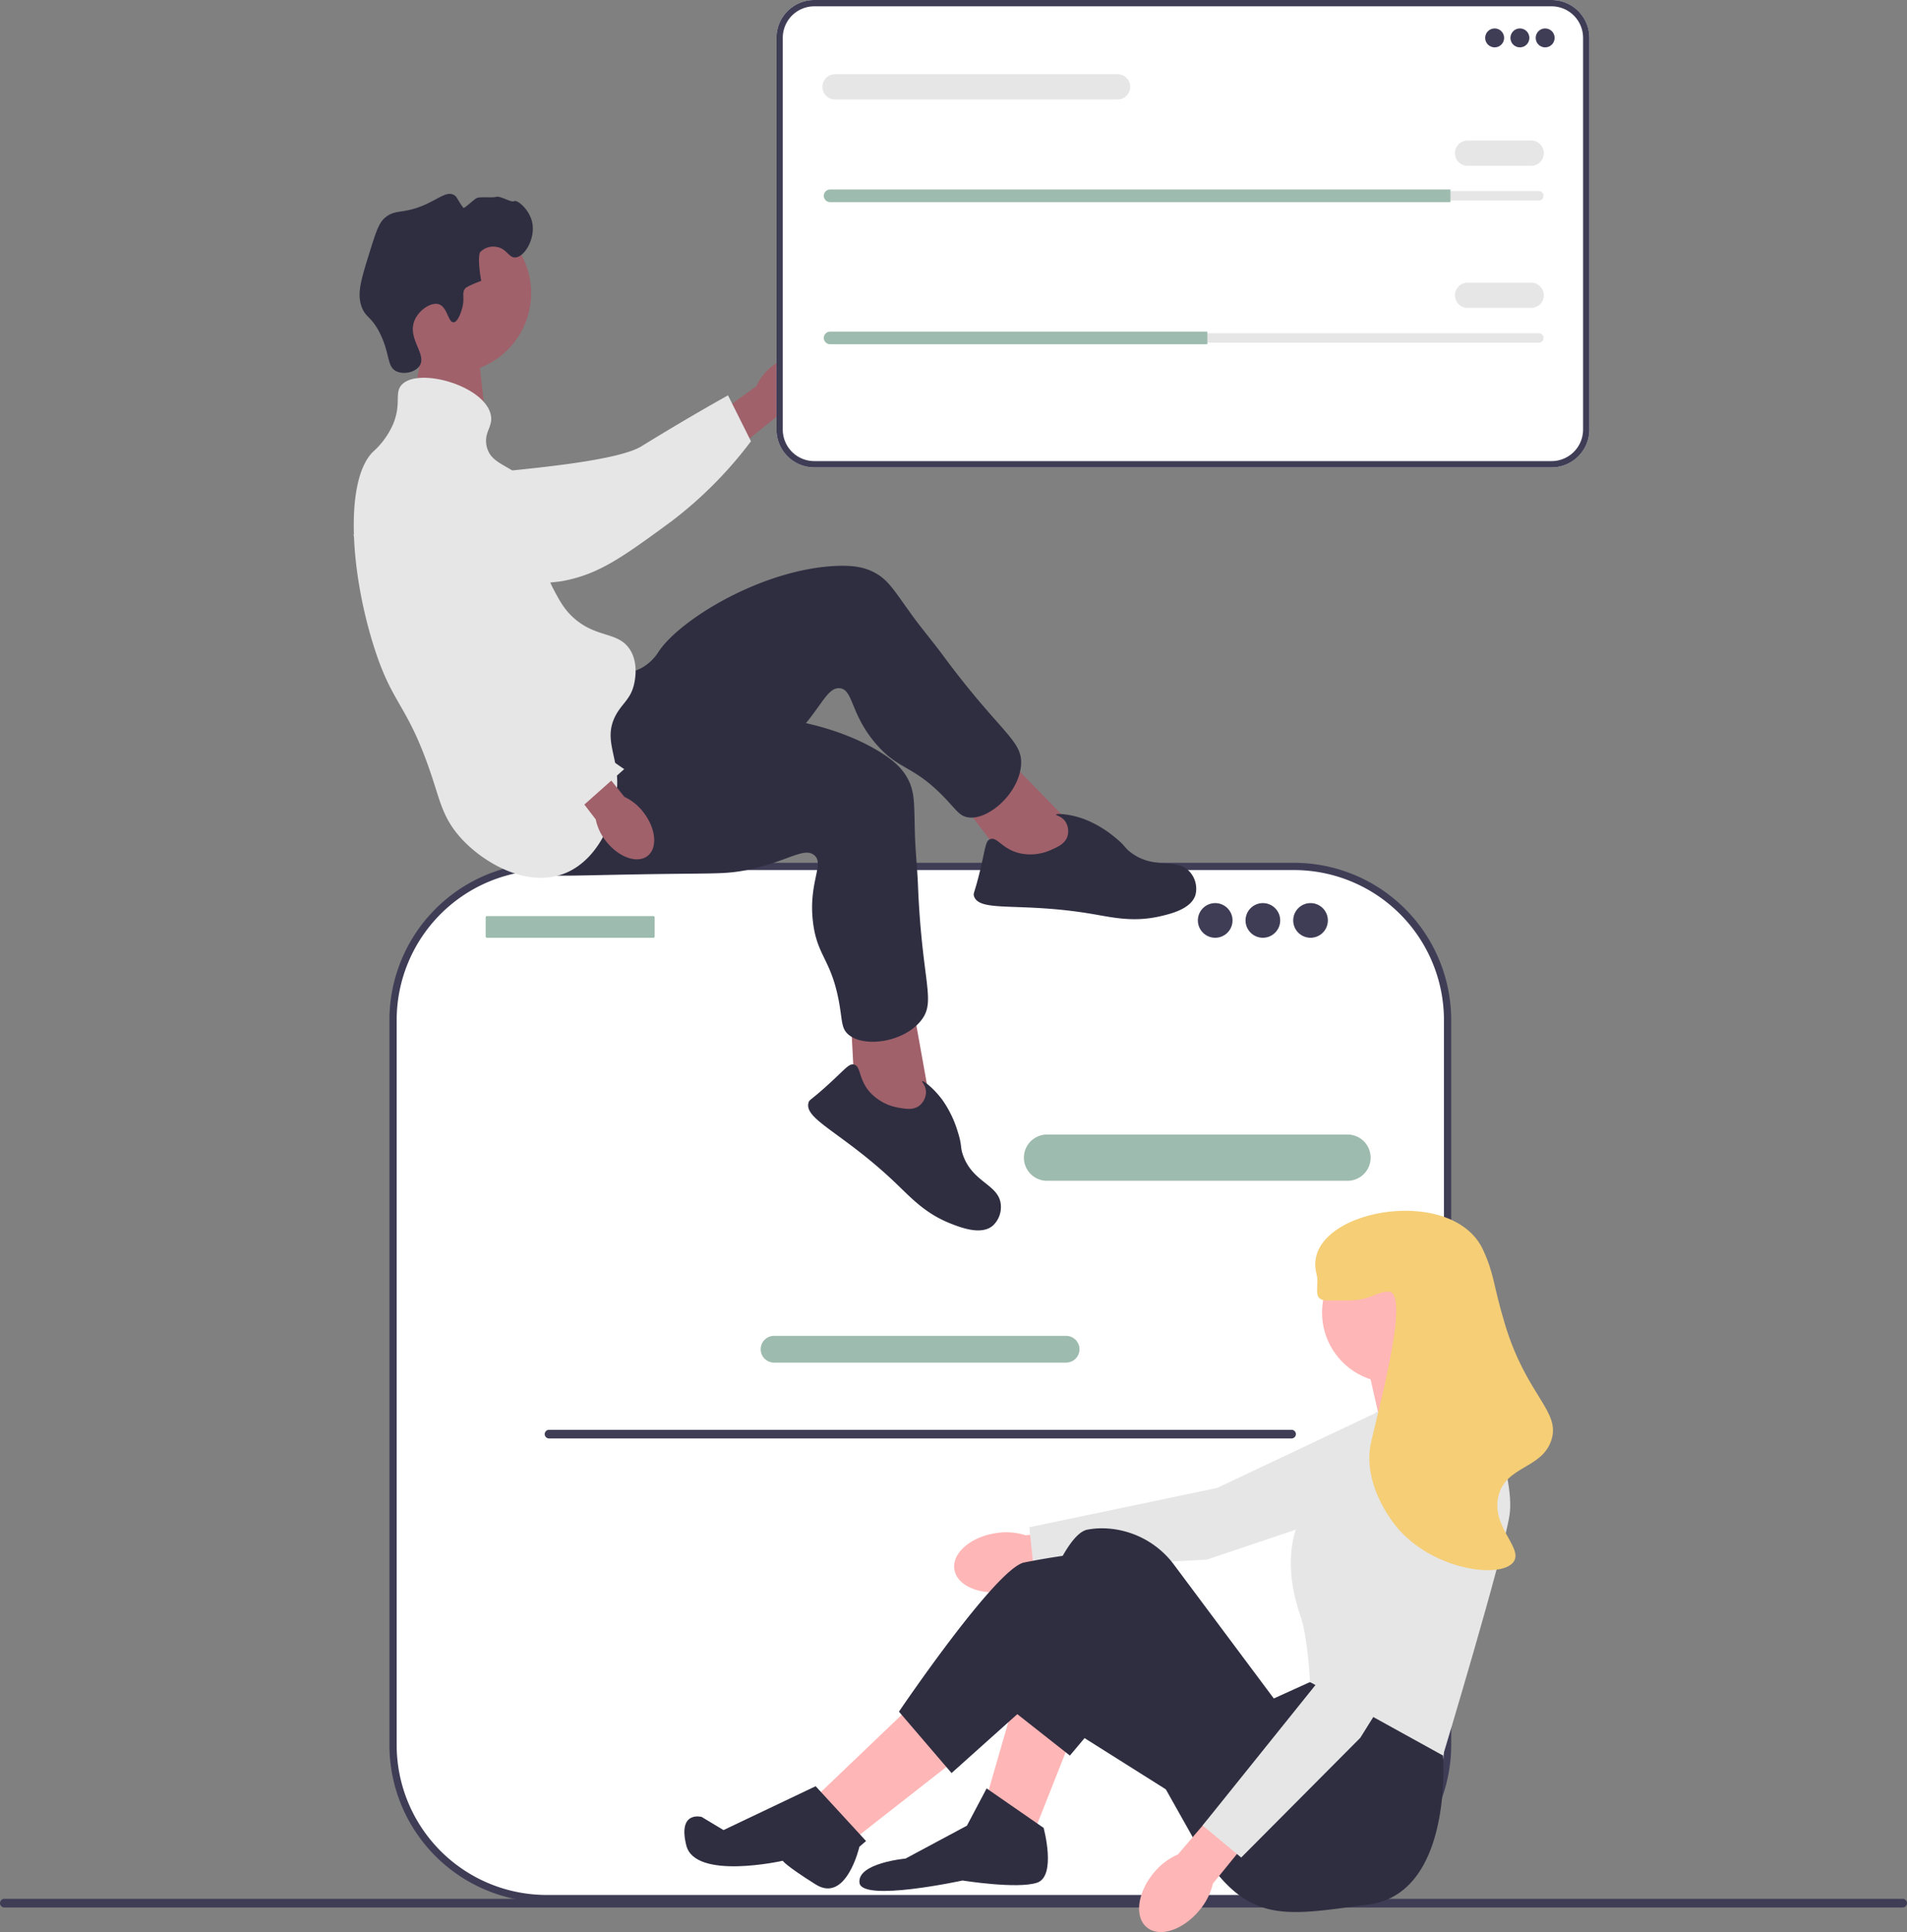 <svg xmlns="http://www.w3.org/2000/svg" width="503.062" height="509.512" viewBox="0 0 503.062 509.512"><rect x="0" y="0" width="503.062" height="509.512" fill="#808080" stroke="none"/><path d="M117.51,88.744l-3.835,20.135,19.122,5.39-2.376-21.5Z" transform="translate(-4.682 -3.655)" fill="#a0616a"/><path d="M0,523.4a1.138,1.138,0,0,0,1.141,1.141H501.921a1.141,1.141,0,0,0,0-2.282H1.141A1.138,1.138,0,0,0,0,523.4Z" transform="translate(0 -21.509)" fill="#3f3d56"/><g transform="translate(102.727 227.535)"><path d="M345.828,238.309H148.63A40.491,40.491,0,0,0,108.139,278.8V470.019A40.491,40.491,0,0,0,148.63,510.51h197.2a40.491,40.491,0,0,0,40.491-40.491V278.8a40.491,40.491,0,0,0-40.491-40.491h0Z" transform="translate(-107.18 -237.35)" fill="#fff"/><path d="M345.787,511.427h-197.2a41.5,41.5,0,0,1-41.45-41.449V278.758a41.5,41.5,0,0,1,41.45-41.45h197.2a41.5,41.5,0,0,1,41.45,41.45V469.977a41.5,41.5,0,0,1-41.45,41.449Zm-197.2-272.2a39.577,39.577,0,0,0-39.532,39.532V469.978a39.576,39.576,0,0,0,39.532,39.531h197.2a39.576,39.576,0,0,0,39.532-39.531V278.759a39.577,39.577,0,0,0-39.532-39.532Z" transform="translate(-107.139 -237.309)" fill="#3f3d56"/><path d="M367.269,324.246H288.006a6.1,6.1,0,1,1,0-12.194h79.263a6.1,6.1,0,0,1,0,12.194h0Z" transform="translate(-114.337 -240.387)" fill="#9dbbae"/><path d="M289.921,374.474H212.874a3.523,3.523,0,1,1,0-7.045h77.048a3.523,3.523,0,0,1,0,7.045Z" transform="translate(-111.349 -242.668)" fill="#9dbbae"/><rect width="44.583" height="5.716" rx="0.31" transform="translate(25.388 14.055)" fill="#9dbbae"/><circle cx="4.573" cy="4.573" r="4.573" transform="translate(213.267 10.625)" fill="#3f3d56"/><circle cx="4.573" cy="4.573" r="4.573" transform="translate(225.842 10.625)" fill="#3f3d56"/><circle cx="4.573" cy="4.573" r="4.573" transform="translate(238.417 10.625)" fill="#3f3d56"/><path d="M149.868,394.4a1.138,1.138,0,0,0,1.141,1.141H346.885a1.141,1.141,0,0,0,0-2.282H151.009a1.138,1.138,0,0,0-1.141,1.141Z" transform="translate(-108.899 -243.731)" fill="#3f3d56"/></g><g transform="translate(92.842 51.129)"><path d="M211.22,100.785c4.17-3.446,9.328-4.087,11.52-1.433s.589,7.6-3.583,11.044a13.538,13.538,0,0,1-5.713,2.871l-17.853,14.376-6.568-8.522,18.3-13.268a13.538,13.538,0,0,1,3.9-5.07h0Z" transform="translate(-100.627 -55.154)" fill="#a0616a"/><path d="M104.553,133.676c-.009-.636,0-6.182,4.1-9.687,4.716-4.027,11.371-2.4,13.705-1.825,5.392,1.32,5.834,3.634,10.9,6.01,9.474,4.446-2.4,2.171,3.241.745,1.951-.494,30.023-2.44,37.01-6.741,13.59-8.364,22.849-13.436,22.849-13.436l6.053,12.106a107.9,107.9,0,0,1-21.072,21.187c-12.637,9.249-18.955,13.873-28.557,15.66-.827.154-21.163,3.626-37.543-8.611-3.736-2.791-10.581-7.905-10.688-15.408h0Z" transform="translate(-97.148 -55.608)" fill="#e6e6e6"/><circle cx="21.087" cy="21.087" r="21.087" transform="translate(5.094 5.105)" fill="#a0616a"/><g transform="translate(40.03 98.078)"><path d="M294.961,227.443l-21.717-22.23-11.21,11.694,16.179,21.315,16.049,1.835Z" transform="translate(-143.663 -157.659)" fill="#a0616a"/><path d="M165.874,183.715c1.27.106,5.307.914,9.165-1.208a12.535,12.535,0,0,0,4.44-4.288c5.658-8.5,27.376-21.75,46.868-22.566,4.414-.185,7.319.327,9.96,1.7,3.745,1.952,5.239,4.748,9.991,11.3,2.6,3.583,5.475,6.958,8.106,10.518,15.4,20.841,21.239,22.477,20.642,29.159-.662,7.413-8.657,14.446-13.971,13.635-2.176-.332-3.019-1.846-5.926-4.909-8.525-8.982-12.052-7.322-18.121-14.2-7.086-8.032-6.159-14.692-9.856-14.949-3.428-.239-4.885,5.443-12.2,12.99-3.349,3.454-5.734,5.038-13,10.078-28.3,19.63-28.747,21.009-34.457,22.575-2.5.685-20.23,5.546-26.547-2.19-9.885-12.107,13.467-48.594,24.913-47.643h0Z" transform="translate(-138.579 -155.617)" fill="#2f2e41"/><path d="M288.562,233.235c1.6-.717,3.465-1.556,4.066-3.484a4.635,4.635,0,0,0-.668-4.026c-.97-1.283-2.4-1.452-2.347-1.679.088-.346,3.482-.211,7.208,1.106a28.835,28.835,0,0,1,7.939,4.575c3.246,2.534,2.809,3.042,4.845,4.5,6.248,4.485,12.108.95,15.489,5.156a6.662,6.662,0,0,1,1.312,5.792c-1.1,3.742-6.465,5.03-9.4,5.7-7.058,1.6-12.4.294-17.979-.646-18.972-3.2-29.631-.285-31.058-4.68-.27-.832.169-.761,1.632-6.865,1.444-6.025,1.4-7.68,2.626-8.162,1.851-.726,3.094,2.577,7.756,3.708a13.213,13.213,0,0,0,8.576-.994Z" transform="translate(-143.905 -158.428)" fill="#2f2e41"/></g><g transform="translate(26.117 134.755)"><path d="M255.192,302.929,249.7,272.34l-15.842,3.381,1.42,26.722,12.249,10.531Z" transform="translate(-128.591 -197.101)" fill="#a0616a"/><path d="M171.472,195.572c.992.8,3.878,3.736,8.262,4.146a12.535,12.535,0,0,0,6.081-1.055c9.454-3.854,34.866-2.624,51.452,7.646,3.756,2.326,5.873,4.38,7.285,7,2,3.718,1.669,6.871,1.923,14.959.139,4.424.623,8.832.8,13.255,1.04,25.893,4.952,30.525.707,35.719-4.711,5.762-15.276,7.092-19.217,3.437-1.614-1.5-1.462-3.223-2.147-7.39-2.01-12.219-5.861-12.827-7.02-21.927-1.353-10.625,3.154-15.615.24-17.9-2.7-2.123-7.1,1.76-17.393,3.9-4.711.977-7.574.949-16.416,1.039-34.436.354-35.584,1.242-41.188-.669-2.452-.836-19.854-6.771-20.737-16.719-1.381-15.568,38.431-32.647,47.367-25.433h0Z" transform="translate(-124.069 -193.869)" fill="#2f2e41"/><path d="M246.4,304.2c1.724.3,3.741.658,5.321-.6a4.636,4.636,0,0,0,1.708-3.706c-.082-1.606-1.175-2.552-1-2.707.267-.236,3,1.781,5.343,4.963a28.834,28.834,0,0,1,4,8.244c1.263,3.92.616,4.095,1.48,6.447,2.651,7.22,9.485,7.585,9.921,12.964a6.662,6.662,0,0,1-2.167,5.529c-3.014,2.477-8.174.532-10.973-.564-6.74-2.638-10.426-6.72-14.514-10.63-13.9-13.3-24.358-16.875-23.071-21.313.244-.84.567-.535,5.205-4.765,4.578-4.175,5.468-5.57,6.756-5.279,1.939.438,1.113,3.87,4.336,7.423A13.213,13.213,0,0,0,246.4,304.2Z" transform="translate(-128.117 -197.941)" fill="#2f2e41"/></g><path d="M125.974,83.549c.821-2.937-.21-4.007.841-5.325,0,0,.423-.53,4.2-1.962h0c-1.116-6.472-.28-7.567-.28-7.567a4.744,4.744,0,0,1,4.2-1.4c2.777.349,3.268,2.859,5.045,2.8,2.454-.078,5.4-4.99,4.484-9.248-.745-3.473-3.959-6.053-4.764-5.605s-3.674-1.513-4.764-1.121c-.745.268-4.25-.088-5.045.28-.868.4-3.354,2.91-3.591,2.594-1.651-2.2-1.616-2.962-2.574-3.435-1.7-.838-3.543.711-6.726,2.242-6.548,3.15-8.466,1.271-11.49,3.924-1.528,1.34-2.347,3.9-3.924,8.968-2.2,7.086-3.307,10.63-2.242,14.013,1.086,3.45,2.685,2.7,5.045,7.567,2.627,5.419,1.722,8.568,4.2,9.809,1.918.959,5,.349,6.166-1.4,1.993-3-3.158-7.049-1.4-11.771,1.079-2.9,4.406-5.1,6.446-4.484,2.307.692,2.477,4.828,3.924,4.764,1.239-.055,2.1-3.132,2.242-3.643h0Z" transform="translate(-96.917 -53.326)" fill="#2f2e41"/><path d="M109.933,105.81c4.315-4.838,21.892.169,23.541,7.847.679,3.158-1.826,4.491-1.121,8.127,1.032,5.318,6.874,4.956,11.21,10.369,6.156,7.686-.186,15.2,6.726,28.025,1.477,2.741,2.722,5.051,5.325,7.287,5.973,5.13,11.532,3.371,14.573,8.127,2.274,3.557,1.34,7.941,1.121,8.968-.9,4.211-3.33,5.237-5.045,8.688-2.852,5.741.377,9.956.561,16.815.229,8.582-4.331,20.479-13.452,24.382-10.247,4.385-22.606-2.878-28.586-10.089-3.569-4.3-4.6-8.273-6.166-13.172-6.977-21.9-10.919-19.916-16.255-37.274-6.1-19.843-7.3-43.09,0-50.446a21.008,21.008,0,0,0,5.325-7.287c2.281-5.461.31-8.2,2.242-10.369h0Z" transform="translate(-96.851 -55.409)" fill="#e6e6e6"/><g transform="translate(0 68.545)"><path d="M175.836,222.424c3.346,4.251,3.864,9.423,1.159,11.551s-7.61.408-10.956-3.845a13.538,13.538,0,0,1-2.735-5.779l-13.948-18.19,7.207-5.5,14.3,17.741a13.538,13.538,0,0,1,4.976,4.018h0Z" transform="translate(-98.993 -127.938)" fill="#a0616a"/><path d="M122.59,125.11c.621-.139,6.051-1.264,10.32,2.04,4.9,3.8,4.667,10.643,4.583,13.045-.192,5.548-2.367,6.453-3.66,11.895-2.42,10.182,2.189,19.644,4.735,24.871a54.292,54.292,0,0,0,9.349,13.309,118.036,118.036,0,0,0,20.741,17.7l-10.507,9.339s-16.736-5.1-28.076-15.321c-11.633-10.483-29.521-47.576-33.23-56.611-.319-.778,4.2,11.872,12.842-6.66,1.97-4.227,5.58-11.972,12.9-13.607h0Z" transform="translate(-96.83 -124.814)" fill="#e6e6e6"/></g></g><g transform="translate(180.537 319.294)"><path d="M273.474,421.54c-6.678,1.024-11.563,5.3-10.911,9.549s6.594,6.864,13.274,5.839a16.905,16.905,0,0,0,7.425-2.939l28.241-4.694-1.885-11.163-28.177,3.987a16.911,16.911,0,0,0-7.967-.579Z" transform="translate(-191.348 -336.514)" fill="#ffb6b6"/><path d="M396.024,385.347l-10.951,23.237-55.05,18.532-45.68,2.436L283.2,418.58l49.506-10.351,50.8-24.006Z" transform="translate(-192.2 -335.118)" fill="#e6e6e6"/><path d="M294.007,476.994l-9.832,24.867-12.723-8.674,7.518-26.024Z" transform="translate(-191.716 -338.534)" fill="#ffb6b6"/><path d="M251.034,467.765,225.01,492.633l10.409,10.988,26.6-20.82Z" transform="translate(-189.804 -338.558)" fill="#ffb6b6"/><path d="M404.715,382.677l-.29-2.024-6.65-13.012L375.8,373.425l4.048,17.927Z" transform="translate(-196.014 -334.435)" fill="#ffb6b6"/><path d="M391.412,471.6l.676,8.686s2.794,36.422-19.76,39.314-32.386,5.783-45.687-16.771l-20.819-37.012-12.161,14.469-16.177-12.734S289.05,422.439,298.3,420.7a21.1,21.1,0,0,1,3.452-.349,23.828,23.828,0,0,1,19.465,9.727l26.24,35.152L357,460.9l34.41,10.7h0Z" transform="translate(-191.965 -336.606)" fill="#2f2e41"/><path d="M264.806,501.723l5.2-9.832,15.036,10.41s3.47,12.723-1.735,14.458-19.663-.578-19.663-.578-26.6,5.783-27.181.578,12.145-6.362,12.145-6.362l16.193-8.675h0Z" transform="translate(-190.275 -339.552)" fill="#2f2e41"/><path d="M321.929,492.1l-40.193-25.325-20.53,18.385-13.88-16.193s25.446-37.591,32.964-39.325a193.784,193.784,0,0,1,19.663-2.892l37.012,34.121L321.929,492.1Z" transform="translate(-190.723 -336.869)" fill="#2f2e41"/><path d="M222.919,491.288l13.3,14.458-1.754,1.5s-3.451,15.03-11.547,9.945-8.675-6.241-8.675-6.241-23.133,5.2-25.446-4.048,4.048-7.518,4.048-7.518l5.776,3.47,24.3-11.566Z" transform="translate(-188.292 -339.527)" fill="#2f2e41"/><circle cx="18.506" cy="18.506" r="18.506" transform="translate(168.219 8.338)" fill="#ffb6b6"/><path d="M377.55,388.1l26.6-8.1s10.41,24.289,8.675,35.277-17.541,63.337-17.541,63.337L360.2,459.235s-.578-11.566-2.313-16.771-7.229-21.109,4.916-34.41S377.55,388.1,377.55,388.1Z" transform="translate(-195.163 -334.944)" fill="#e6e6e6"/><g transform="translate(119.956 64.826)"><path d="M317.281,513.965c-4.329,5.187-5.163,11.625-1.861,14.38s9.486.783,13.816-4.406a16.91,16.91,0,0,0,3.622-7.117l18.066-22.208-8.8-7.122-18.487,21.636a16.906,16.906,0,0,0-6.356,4.838h0Z" transform="translate(-313.4 -404.197)" fill="#ffb6b6"/><path d="M396.956,400.619l6.288,24.906-30.775,49.263-31.417,31.575-10.184-8.448,31.685-39.424,24.016-50.8Z" transform="translate(-314.12 -400.619)" fill="#e6e6e6"/></g><path d="M365.1,356.673c4.746-.011,5.016.02,5.783,0,5.887-.155,7.426-2.471,10.41-2.313,5.325.282-1.7,26.982-4.627,39.326-2.867,12.106,6.822,22.954,7.518,23.711,9.834,10.7,27.108,12.651,30.072,8.1,2.4-3.687-6.1-9.292-4.048-17.349,2.009-7.877,11.286-7.038,13.88-14.458,2.716-7.771-6.411-11.69-12.145-30.651-3.293-10.889-2.71-12.918-5.783-19.663-8.213-18.028-48.471-10.352-43.952,6.361.874,3.233-1.452,6.95,2.891,6.94Z" transform="translate(-195.44 -333.008)" fill="#f5ce76"/></g><g transform="translate(204.824)"><path d="M418.093,123.266H223.6a9.987,9.987,0,0,1-9.975-9.975V9.975A9.987,9.987,0,0,1,223.6,0h194.5a9.986,9.986,0,0,1,9.975,9.975V113.291a9.986,9.986,0,0,1-9.975,9.975Z" transform="translate(-213.622)" fill="#fff"/><path d="M418.093,123.266H223.6a9.987,9.987,0,0,1-9.975-9.975V9.975A9.987,9.987,0,0,1,223.6,0h194.5a9.986,9.986,0,0,1,9.975,9.975V113.291a9.986,9.986,0,0,1-9.975,9.975ZM223.6,1.666a8.319,8.319,0,0,0-8.309,8.309V113.291A8.319,8.319,0,0,0,223.6,121.6h194.5a8.319,8.319,0,0,0,8.309-8.309V9.975a8.319,8.319,0,0,0-8.309-8.309H223.6Z" transform="translate(-213.622)" fill="#3f3d56"/><circle cx="2.499" cy="2.499" r="2.499" transform="translate(186.961 7.496)" fill="#3f3d56"/><circle cx="2.499" cy="2.499" r="2.499" transform="translate(193.624 7.496)" fill="#3f3d56"/><circle cx="2.499" cy="2.499" r="2.499" transform="translate(200.287 7.496)" fill="#3f3d56"/><path d="M228.335,52.554a1.251,1.251,0,0,0-1.249,1.249,1.261,1.261,0,0,0,1.249,1.249H415.3a1.251,1.251,0,0,0,1.249-1.249,1.261,1.261,0,0,0-1.249-1.249Z" transform="translate(-214.177 -2.164)" fill="#e6e6e6"/><path d="M391.958,52.119v3.332H228.317a1.678,1.678,0,0,1-1.666-1.666,1.671,1.671,0,0,1,1.666-1.666H391.958Z" transform="translate(-214.159 -2.147)" fill="#9dbbae"/><path d="M420.351,45.318H403.694a3.332,3.332,0,1,1,0-6.663h16.658a3.332,3.332,0,1,1,0,6.663Z" transform="translate(-221.313 -1.592)" fill="#e6e6e6"/><path d="M304.072,27.076H229.549a3.332,3.332,0,0,1,0-6.663h74.523a3.332,3.332,0,1,1,0,6.663Z" transform="translate(-214.141 -0.841)" fill="#e6e6e6"/><path d="M228.335,91.643a1.251,1.251,0,0,0-1.249,1.249,1.261,1.261,0,0,0,1.249,1.249H415.3a1.251,1.251,0,0,0,1.249-1.249,1.261,1.261,0,0,0-1.249-1.249Z" transform="translate(-214.177 -3.774)" fill="#e6e6e6"/><path d="M327.827,91.209V94.54H228.318a1.678,1.678,0,0,1-1.666-1.666,1.671,1.671,0,0,1,1.666-1.666Z" transform="translate(-214.159 -3.756)" fill="#9dbbae"/><path d="M420.351,84.408H403.694a3.332,3.332,0,1,1,0-6.663h16.658a3.332,3.332,0,1,1,0,6.663Z" transform="translate(-221.313 -3.202)" fill="#e6e6e6"/></g></svg>